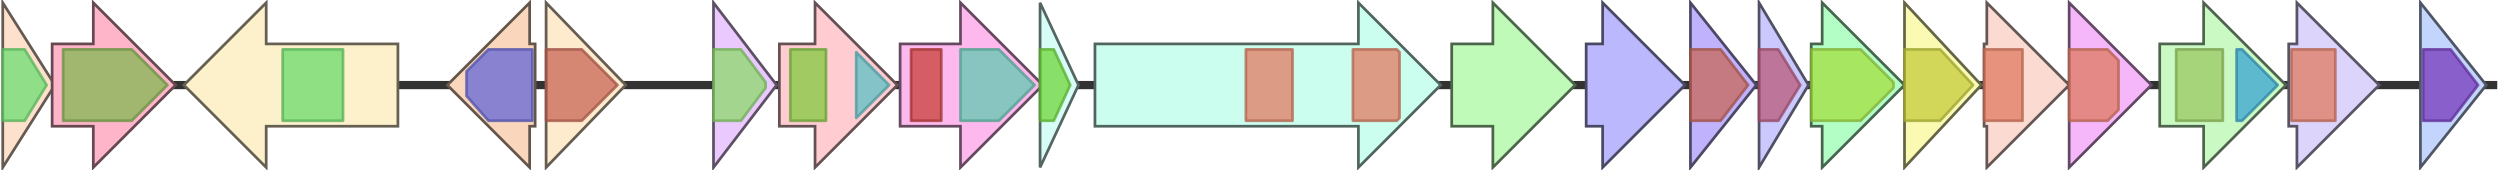 <svg version="1.1" baseProfile="full" xmlns="http://www.w3.org/2000/svg" width="911" height="62">
	<line x1="1" y1="31" x2="910" y2="31" style="stroke:rgb(50,50,50); stroke-width:3 "/>
	<g>
		<title>wsfC</title>
		<polygon class="wsfC" points="399,16 495,16 495,1 525,31 495,61 495,46 399,46" fill="rgb(204,254,239)" fill-opacity="1.0" stroke="rgb(81,101,95)" stroke-width="1" />
		<g>
			<title>PF00535</title>
			<rect class="PF00535" x="454" y="18" stroke-linejoin="round" width="17" height="26" fill="rgb(224,122,96)" stroke="rgb(179,97,76)" stroke-width="1" opacity="0.75" />
		</g>
		<g>
			<title>PF00535</title>
			<polygon class="PF00535" points="493,18 509,18 510,19 510,43 509,44 493,44" stroke-linejoin="round" width="17" height="26" fill="rgb(224,122,96)" stroke="rgb(179,97,76)" stroke-width="1" opacity="0.75" />
		</g>
	</g>
	<g>
		<title>wsfD</title>
		<polygon class="wsfD" points="529,16 544,16 544,1 574,31 544,61 544,46 529,46" fill="rgb(191,250,185)" fill-opacity="1.0" stroke="rgb(76,100,73)" stroke-width="1" />
	</g>
	<g>
		<title>wsfE</title>
		<polygon class="wsfE" points="578,16 584,16 584,1 614,31 584,61 584,46 578,46" fill="rgb(187,184,253)" fill-opacity="1.0" stroke="rgb(74,73,101)" stroke-width="1" />
	</g>
	<g>
		<title>rmlA</title>
		<polygon class="rmlA" points="616,16 616,16 616,1 640,31 616,61 616,46 616,46" fill="rgb(192,178,253)" fill-opacity="1.0" stroke="rgb(76,71,101)" stroke-width="1" />
		<g>
			<title>PF00483</title>
			<polygon class="PF00483" points="616,18 627,18 637,31 627,44 616,44" stroke-linejoin="round" width="23" height="26" fill="rgb(198,101,87)" stroke="rgb(158,80,69)" stroke-width="1" opacity="0.75" />
		</g>
	</g>
	<g>
		<title>rmlC</title>
		<polygon class="rmlC" points="641,16 641,16 641,1 659,31 641,61 641,46 641,46" fill="rgb(202,200,253)" fill-opacity="1.0" stroke="rgb(80,80,101)" stroke-width="1" />
		<g>
			<title>PF00908</title>
			<polygon class="PF00908" points="641,18 648,18 656,31 648,44 641,44" stroke-linejoin="round" width="17" height="26" fill="rgb(184,89,121)" stroke="rgb(147,71,96)" stroke-width="1" opacity="0.75" />
		</g>
	</g>
	<g>
		<title>rmlB</title>
		<polygon class="rmlB" points="660,16 664,16 664,1 694,31 664,61 664,46 660,46" fill="rgb(178,254,197)" fill-opacity="1.0" stroke="rgb(71,101,78)" stroke-width="1" />
		<g>
			<title>PF16363</title>
			<polygon class="PF16363" points="660,18 678,18 690,30 690,32 678,44 660,44" stroke-linejoin="round" width="30" height="26" fill="rgb(162,221,65)" stroke="rgb(129,176,51)" stroke-width="1" opacity="0.75" />
		</g>
	</g>
	<g>
		<title>rmlD</title>
		<polygon class="rmlD" points="694,16 694,16 694,1 722,31 694,61 694,46 694,46" fill="rgb(251,250,178)" fill-opacity="1.0" stroke="rgb(100,100,71)" stroke-width="1" />
		<g>
			<title>PF04321</title>
			<polygon class="PF04321" points="694,18 707,18 719,31 707,44 694,44" stroke-linejoin="round" width="27" height="26" fill="rgb(196,203,60)" stroke="rgb(156,162,47)" stroke-width="1" opacity="0.75" />
		</g>
	</g>
	<g>
		<title>wsfF</title>
		<polygon class="wsfF" points="723,16 724,16 724,1 754,31 724,61 724,46 723,46" fill="rgb(251,219,209)" fill-opacity="1.0" stroke="rgb(100,87,83)" stroke-width="1" />
		<g>
			<title>PF00535</title>
			<rect class="PF00535" x="723" y="18" stroke-linejoin="round" width="14" height="26" fill="rgb(224,122,96)" stroke="rgb(179,97,76)" stroke-width="1" opacity="0.75" />
		</g>
	</g>
	<g>
		<title>wsfG</title>
		<polygon class="wsfG" points="754,16 754,16 754,1 784,31 754,61 754,46 754,46" fill="rgb(245,183,250)" fill-opacity="1.0" stroke="rgb(98,73,100)" stroke-width="1" />
		<g>
			<title>PF00535</title>
			<polygon class="PF00535" points="754,18 768,18 772,22 772,40 768,44 754,44" stroke-linejoin="round" width="18" height="26" fill="rgb(224,122,96)" stroke="rgb(179,97,76)" stroke-width="1" opacity="0.75" />
		</g>
	</g>
	<g>
		<title>wsfP</title>
		<polygon class="wsfP" points="787,16 803,16 803,1 833,31 803,61 803,46 787,46" fill="rgb(202,249,196)" fill-opacity="1.0" stroke="rgb(80,99,78)" stroke-width="1" />
		<g>
			<title>PF13727</title>
			<rect class="PF13727" x="793" y="18" stroke-linejoin="round" width="17" height="26" fill="rgb(153,200,97)" stroke="rgb(122,160,77)" stroke-width="1" opacity="0.75" />
		</g>
		<g>
			<title>PF02397</title>
			<polygon class="PF02397" points="815,18 817,18 830,31 817,44 815,44" stroke-linejoin="round" width="18" height="26" fill="rgb(57,165,209)" stroke="rgb(45,131,167)" stroke-width="1" opacity="0.75" />
		</g>
	</g>
	<g>
		<title>lanB</title>
		<polygon class="lanB" points="1,16 1,16 1,1 20,31 1,61 1,46 1,46" fill="rgb(254,225,204)" fill-opacity="1.0" stroke="rgb(101,90,81)" stroke-width="1" />
		<g>
			<title>PF14028</title>
			<polygon class="PF14028" points="1,18 9,18 17,31 17,31 9,44 1,44" stroke-linejoin="round" width="16" height="26" fill="rgb(107,223,113)" stroke="rgb(85,178,90)" stroke-width="1" opacity="0.75" />
		</g>
	</g>
	<g>
		<title>wsfH</title>
		<polygon class="wsfH" points="834,16 837,16 837,1 867,31 837,61 837,46 834,46" fill="rgb(221,212,252)" fill-opacity="1.0" stroke="rgb(88,84,100)" stroke-width="1" />
		<g>
			<title>PF00535</title>
			<rect class="PF00535" x="835" y="18" stroke-linejoin="round" width="16" height="26" fill="rgb(224,122,96)" stroke="rgb(179,97,76)" stroke-width="1" opacity="0.75" />
		</g>
	</g>
	<g>
		<title>pcrB</title>
		<polygon class="pcrB" points="882,16 882,16 882,1 906,31 882,61 882,46 882,46" fill="rgb(195,213,253)" fill-opacity="1.0" stroke="rgb(78,85,101)" stroke-width="1" />
		<g>
			<title>PF01884</title>
			<polygon class="PF01884" points="883,18 893,18 903,31 893,44 883,44" stroke-linejoin="round" width="22" height="26" fill="rgb(118,57,187)" stroke="rgb(94,45,149)" stroke-width="1" opacity="0.75" />
		</g>
	</g>
	<g>
		<title>lanC</title>
		<polygon class="lanC" points="19,16 34,16 34,1 64,31 34,61 34,46 19,46" fill="rgb(254,181,202)" fill-opacity="1.0" stroke="rgb(101,72,80)" stroke-width="1" />
		<g>
			<title>PF05147</title>
			<polygon class="PF05147" points="23,18 48,18 61,31 48,44 23,44" stroke-linejoin="round" width="39" height="26" fill="rgb(129,182,79)" stroke="rgb(103,145,63)" stroke-width="1" opacity="0.75" />
		</g>
	</g>
	<g>
		<title>wsfB</title>
		<polygon class="wsfB" points="145,16 97,16 97,1 67,31 97,61 97,46 145,46" fill="rgb(253,241,204)" fill-opacity="1.0" stroke="rgb(101,96,81)" stroke-width="1" />
		<g>
			<title>PF04932</title>
			<rect class="PF04932" x="103" y="18" stroke-linejoin="round" width="22" height="26" fill="rgb(106,219,107)" stroke="rgb(84,175,85)" stroke-width="1" opacity="0.75" />
		</g>
	</g>
	<g>
		<title>galE</title>
		<polygon class="galE" points="195,16 193,16 193,1 163,31 193,61 193,46 195,46" fill="rgb(250,214,189)" fill-opacity="1.0" stroke="rgb(100,85,75)" stroke-width="1" />
		<g>
			<title>PF01370</title>
			<polygon class="PF01370" points="170,26 178,18 194,18 194,44 178,44 170,35" stroke-linejoin="round" width="24" height="26" fill="rgb(98,102,214)" stroke="rgb(78,81,171)" stroke-width="1" opacity="0.75" />
		</g>
	</g>
	<g>
		<title>galU</title>
		<polygon class="galU" points="199,16 199,16 199,1 228,31 199,61 199,46 199,46" fill="rgb(254,235,205)" fill-opacity="1.0" stroke="rgb(101,93,82)" stroke-width="1" />
		<g>
			<title>PF00483</title>
			<polygon class="PF00483" points="199,18 212,18 225,31 225,31 212,44 199,44" stroke-linejoin="round" width="26" height="26" fill="rgb(198,101,87)" stroke="rgb(158,80,69)" stroke-width="1" opacity="0.75" />
		</g>
	</g>
	<g>
		<title>wzm</title>
		<polygon class="wzm" points="260,16 260,16 260,1 283,31 260,61 260,46 260,46" fill="rgb(234,201,254)" fill-opacity="1.0" stroke="rgb(93,80,101)" stroke-width="1" />
		<g>
			<title>PF01061</title>
			<polygon class="PF01061" points="260,18 270,18 279,30 279,32 270,44 260,44" stroke-linejoin="round" width="19" height="26" fill="rgb(139,217,106)" stroke="rgb(111,173,84)" stroke-width="1" opacity="0.75" />
		</g>
	</g>
	<g>
		<title>wzt</title>
		<polygon class="wzt" points="284,16 297,16 297,1 327,31 297,61 297,46 284,46" fill="rgb(254,204,209)" fill-opacity="1.0" stroke="rgb(101,81,83)" stroke-width="1" />
		<g>
			<title>PF00005</title>
			<rect class="PF00005" x="288" y="18" stroke-linejoin="round" width="13" height="26" fill="rgb(129,201,63)" stroke="rgb(103,160,50)" stroke-width="1" opacity="0.75" />
		</g>
		<g>
			<title>PF14524</title>
			<polygon class="PF14524" points="312,19 324,31 312,43" stroke-linejoin="round" width="14" height="26" fill="rgb(91,192,197)" stroke="rgb(72,153,157)" stroke-width="1" opacity="0.75" />
		</g>
	</g>
	<g>
		<title>wsfA</title>
		<polygon class="wsfA" points="328,16 350,16 350,1 380,31 350,61 350,46 328,46" fill="rgb(253,184,238)" fill-opacity="1.0" stroke="rgb(101,73,95)" stroke-width="1" />
		<g>
			<title>PF13537</title>
			<rect class="PF13537" x="332" y="18" stroke-linejoin="round" width="11" height="26" fill="rgb(200,63,57)" stroke="rgb(160,50,45)" stroke-width="1" opacity="0.75" />
		</g>
		<g>
			<title>PF00733</title>
			<polygon class="PF00733" points="350,18 364,18 377,31 377,31 364,44 350,44" stroke-linejoin="round" width="27" height="26" fill="rgb(97,201,176)" stroke="rgb(77,160,140)" stroke-width="1" opacity="0.75" />
		</g>
	</g>
	<g>
		<title>tagD</title>
		<polygon class="tagD" points="379,16 379,16 379,1 393,31 379,61 379,46 379,46" fill="rgb(214,253,246)" fill-opacity="1.0" stroke="rgb(85,101,98)" stroke-width="1" />
		<g>
			<title>PF01467</title>
			<polygon class="PF01467" points="379,18 384,18 390,31 384,44 379,44" stroke-linejoin="round" width="12" height="26" fill="rgb(110,215,57)" stroke="rgb(88,172,45)" stroke-width="1" opacity="0.75" />
		</g>
	</g>
</svg>
